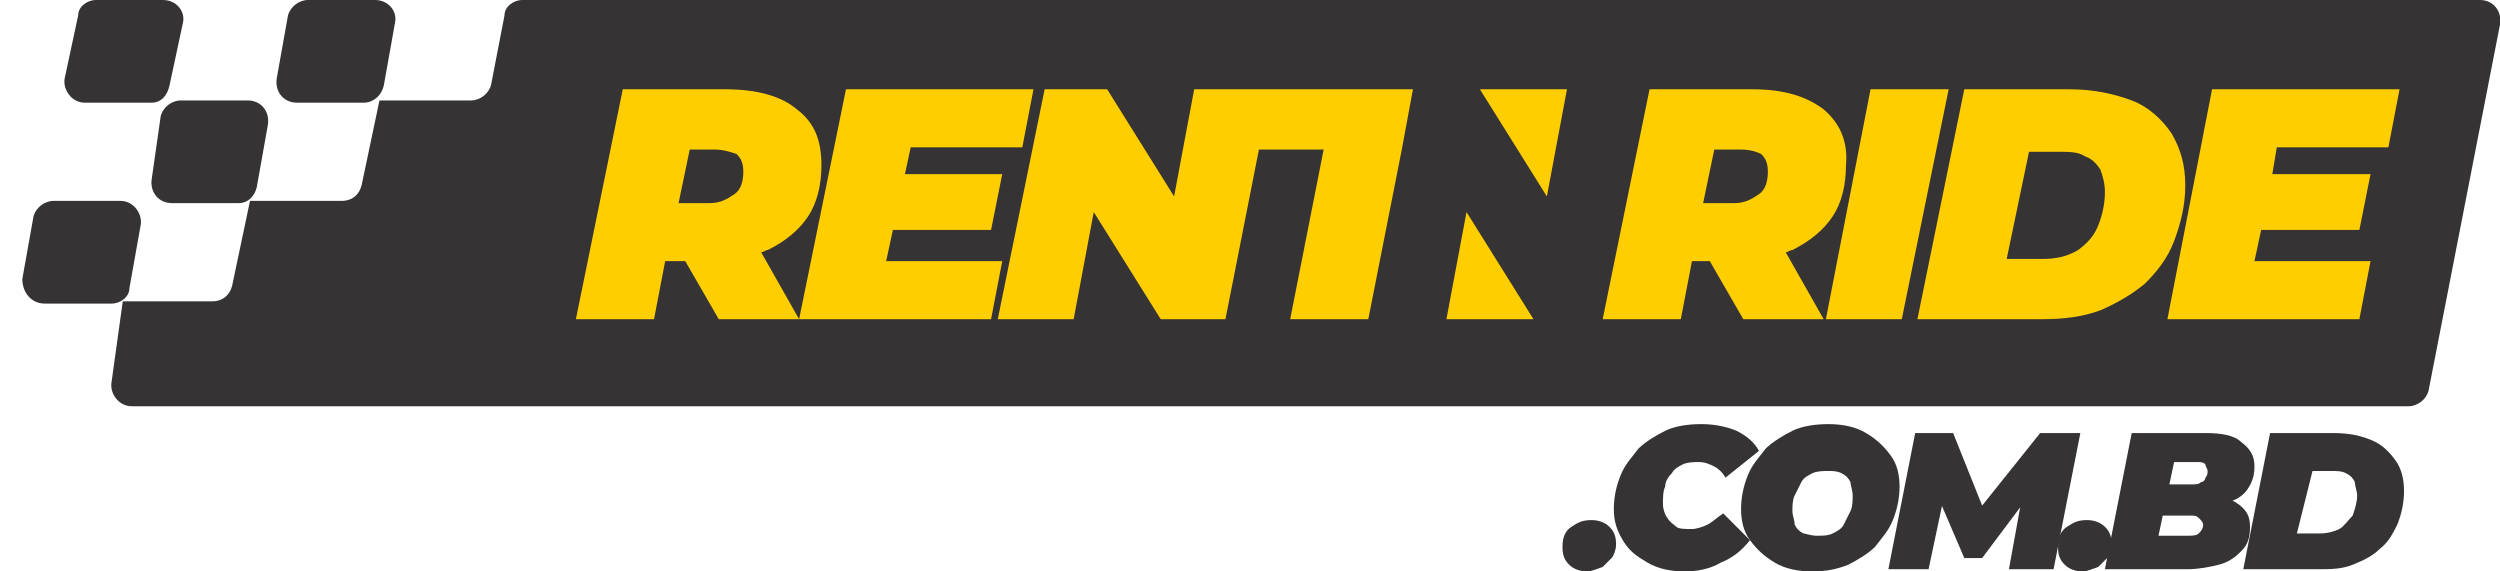 <?xml version="1.0" encoding="utf-8"?>
<!-- Generator: Adobe Illustrator 23.0.5, SVG Export Plug-In . SVG Version: 6.00 Build 0)  -->
<svg version="1.1" id="Layer_1" xmlns="http://www.w3.org/2000/svg" xmlns:xlink="http://www.w3.org/1999/xlink" x="0px" y="0px"
	 viewBox="0 0 112 25.6" style="enable-background:new 0 0 112 25.6;" xml:space="preserve">
<style type="text/css">
	.st0{fill:#353334;}
	.st1{fill:#FFCE00;}
</style>
<g>
	<g>
		<path class="st0" d="M11.5,8.4l0.5-2.8c0.1-0.6-0.3-1.1-0.9-1.1h-3c-0.4,0-0.8,0.3-0.9,0.7L6.8,8C6.7,8.6,7.1,9.1,7.7,9.1h3
			C11.1,9.1,11.4,8.8,11.5,8.4z"/>
		<path class="st0" d="M5.8,12.9l0.5-2.8c0.1-0.5-0.3-1.1-0.9-1.1h-3c-0.4,0-0.8,0.3-0.9,0.7l-0.5,2.8C1,13.1,1.4,13.6,2,13.6h3
			C5.4,13.6,5.8,13.3,5.8,12.9z"/>
		<path class="st0" d="M17.2,3.8L17.7,1c0.1-0.5-0.3-1-0.9-1h-3c-0.4,0-0.8,0.3-0.9,0.7l-0.5,2.8c-0.1,0.6,0.3,1.1,0.9,1.1h3
			C16.7,4.6,17.1,4.3,17.2,3.8z"/>
		<path class="st0" d="M7.6,3.8L8.2,1c0.1-0.5-0.3-1-0.9-1h-3C3.9,0,3.5,0.3,3.5,0.7L2.9,3.5C2.8,4,3.2,4.6,3.8,4.6h3
			C7.2,4.6,7.5,4.3,7.6,3.8z"/>
		<g>
			<path class="st0" d="M22.6,0.7L22,3.8c-0.1,0.4-0.5,0.7-0.9,0.7H17l0,0l-0.8,3.8c-0.1,0.4-0.4,0.7-0.9,0.7h-4.1l0,0l-0.8,3.8
				c-0.1,0.4-0.4,0.7-0.9,0.7h-4l0,0L5,17.1c-0.1,0.5,0.3,1.1,0.9,1.1h102c0.4,0,0.8-0.3,0.9-0.7L112,1.1c0.1-0.6-0.3-1.1-0.9-1.1
				H23.4C23,0,22.6,0.3,22.6,0.7z"/>
		</g>
	</g>
</g>
<g>
	<g>
		<g>
			<path class="st1" d="M81.7,4.9C80.9,4.3,79.9,4,78.5,4h-4.6l-2.1,10.3h3.5l0.5-2.6h0.8l1.5,2.6h3.6l-1.7-3c0.1,0,0.2-0.1,0.3-0.1
				c0.8-0.4,1.4-0.9,1.8-1.5c0.4-0.6,0.6-1.4,0.6-2.3C82.8,6.3,82.4,5.5,81.7,4.9z M78.9,6.9c0.2,0.2,0.3,0.4,0.3,0.8
				c0,0.4-0.1,0.8-0.4,1s-0.6,0.4-1.1,0.4h-1.4l0.5-2.4H78C78.4,6.7,78.7,6.8,78.9,6.9z"/>
			<path class="st1" d="M81.8,14.3L83.8,4h3.5l-2.1,10.3H81.8z"/>
			<path class="st1" d="M85.9,14.3L88,4h4.7c1.1,0,2,0.2,2.8,0.5s1.4,0.9,1.8,1.5c0.4,0.7,0.6,1.4,0.6,2.3c0,0.9-0.2,1.7-0.5,2.5
				s-0.8,1.4-1.3,1.9c-0.6,0.5-1.3,0.9-2,1.2c-0.8,0.3-1.7,0.4-2.6,0.4L85.9,14.3L85.9,14.3z M89.9,11.6h1.6c0.6,0,1.1-0.1,1.6-0.4
				c0.4-0.3,0.7-0.6,0.9-1.1c0.2-0.5,0.3-1,0.3-1.5c0-0.4-0.1-0.7-0.2-1c-0.2-0.3-0.4-0.5-0.7-0.6c-0.3-0.2-0.7-0.2-1.2-0.2h-1.3
				L89.9,11.6z"/>
			<polygon class="st1" points="107,6.6 107.5,4 99.1,4 97.1,14.3 105.7,14.3 106.2,11.7 101,11.7 101.3,10.3 105.7,10.3 106.2,7.8 
				101.8,7.8 102,6.6 			"/>
		</g>
		<g>
			<g>
				<polygon class="st1" points="68.7,14.3 65.7,9.5 64.8,14.3 				"/>
			</g>
			<g>
				<polygon class="st1" points="70.2,4 66.3,4 69.3,8.8 				"/>
			</g>
		</g>
	</g>
	<g>
		<path class="st1" d="M35.7,4.9C35,4.3,33.9,4,32.5,4h-4.6l-2.1,10.3h3.5l0.5-2.6h0.9l1.5,2.6h3.6l-1.7-3c0.1,0,0.2-0.1,0.3-0.1
			c0.8-0.4,1.4-0.9,1.8-1.5s0.6-1.4,0.6-2.3C36.8,6.3,36.5,5.5,35.7,4.9z M33,6.9c0.2,0.2,0.3,0.4,0.3,0.8c0,0.4-0.1,0.8-0.4,1
			c-0.3,0.2-0.6,0.4-1.1,0.4h-1.4l0.5-2.4H32C32.4,6.7,32.7,6.8,33,6.9z"/>
		<path class="st1" d="M39.7,11.7h5.2l-0.5,2.6h-8.6L37.9,4h8.4l-0.5,2.6h-5L39.7,11.7z M40.3,7.8h4.6l-0.5,2.5h-4.6L40.3,7.8z"/>
		<polygon class="st1" points="57,4 57,4 53.5,4 52.6,8.8 49.6,4 46.8,4 44.7,14.3 48.1,14.3 49,9.5 52,14.3 54.9,14.3 56.4,6.7 
			59.3,6.7 57.8,14.3 61.3,14.3 62.8,6.7 62.8,6.7 63.3,4 		"/>
	</g>
</g>
<g>
	<path class="st0" d="M71.1,25.6c-0.3,0-0.6-0.1-0.8-0.3c-0.2-0.2-0.3-0.4-0.3-0.8c0-0.4,0.1-0.7,0.4-0.9s0.5-0.3,0.9-0.3
		c0.3,0,0.6,0.1,0.8,0.3c0.2,0.2,0.3,0.4,0.3,0.8c0,0.2-0.1,0.5-0.2,0.6s-0.3,0.3-0.4,0.4C71.5,25.5,71.3,25.6,71.1,25.6z"/>
	<path class="st0" d="M75.5,25.6c-0.6,0-1.2-0.1-1.7-0.4s-0.8-0.5-1.1-1s-0.4-0.9-0.4-1.4s0.1-1,0.3-1.5c0.2-0.5,0.5-0.8,0.8-1.2
		c0.3-0.3,0.8-0.6,1.2-0.8s1-0.3,1.6-0.3c0.6,0,1.1,0.1,1.6,0.3c0.4,0.2,0.8,0.5,1,0.9l-1.5,1.2c-0.1-0.2-0.3-0.4-0.5-0.5
		c-0.2-0.1-0.4-0.2-0.7-0.2c-0.2,0-0.5,0-0.7,0.1s-0.4,0.2-0.5,0.4c-0.2,0.2-0.3,0.4-0.3,0.6c-0.1,0.2-0.1,0.5-0.1,0.8
		c0,0.2,0.1,0.5,0.2,0.6c0.1,0.2,0.3,0.3,0.4,0.4s0.4,0.1,0.7,0.1c0.2,0,0.5-0.1,0.7-0.2c0.2-0.1,0.4-0.3,0.7-0.5l1.2,1.2
		c-0.4,0.5-0.8,0.8-1.3,1C76.6,25.5,76,25.6,75.5,25.6z"/>
	<path class="st0" d="M81.2,25.6c-0.6,0-1.2-0.1-1.7-0.4s-0.8-0.6-1.1-1c-0.3-0.4-0.4-0.9-0.4-1.4s0.1-1,0.3-1.5
		c0.2-0.5,0.5-0.8,0.8-1.2c0.3-0.3,0.8-0.6,1.2-0.8s1-0.3,1.6-0.3c0.6,0,1.2,0.1,1.7,0.4s0.8,0.6,1.1,1c0.3,0.4,0.4,0.9,0.4,1.4
		c0,0.5-0.1,1-0.3,1.5c-0.2,0.5-0.5,0.8-0.8,1.2c-0.3,0.3-0.8,0.6-1.2,0.8C82.3,25.5,81.8,25.6,81.2,25.6z M81.4,24
		c0.3,0,0.5,0,0.7-0.1s0.4-0.2,0.5-0.4s0.2-0.4,0.3-0.6c0.1-0.2,0.1-0.5,0.1-0.7c0-0.2-0.1-0.5-0.1-0.6c-0.1-0.2-0.2-0.3-0.4-0.4
		s-0.4-0.1-0.6-0.1s-0.5,0-0.7,0.1c-0.2,0.1-0.4,0.2-0.5,0.4s-0.2,0.4-0.3,0.6c-0.1,0.2-0.1,0.5-0.1,0.7c0,0.2,0.1,0.4,0.1,0.6
		c0.1,0.2,0.2,0.3,0.4,0.4C80.9,23.9,81.1,24,81.4,24z"/>
	<path class="st0" d="M84.6,25.5l1.2-6.1h1.7l1.6,4h-0.9l3.2-4h1.8l-1.2,6.1H90l0.6-3.3l0.3,0l-2.1,2.8H88l-1.2-2.8l0.3,0l-0.7,3.3
		L84.6,25.5L84.6,25.5z"/>
	<path class="st0" d="M93.3,25.6c-0.3,0-0.6-0.1-0.8-0.3c-0.2-0.2-0.3-0.4-0.3-0.8c0-0.4,0.1-0.7,0.4-0.9s0.5-0.3,0.9-0.3
		c0.3,0,0.6,0.1,0.8,0.3c0.2,0.2,0.3,0.4,0.3,0.8c0,0.2-0.1,0.5-0.2,0.6s-0.3,0.3-0.4,0.4C93.7,25.5,93.5,25.6,93.3,25.6z"/>
	<path class="st0" d="M94.3,25.5l1.2-6.1h3.3c0.7,0,1.3,0.1,1.6,0.4c0.4,0.3,0.6,0.6,0.6,1.1c0,0.4-0.1,0.7-0.3,1
		c-0.2,0.3-0.5,0.5-0.9,0.6c-0.4,0.1-0.8,0.2-1.3,0.2l0.3-0.5c0.6,0,1.1,0.1,1.5,0.4c0.4,0.3,0.5,0.6,0.5,1c0,0.5-0.1,0.8-0.4,1.1
		s-0.6,0.5-1,0.6s-0.9,0.2-1.4,0.2L94.3,25.5L94.3,25.5z M96.7,24H98c0.2,0,0.4,0,0.5-0.1s0.2-0.2,0.2-0.4c0-0.1-0.1-0.2-0.2-0.3
		s-0.2-0.1-0.3-0.1h-1.5l0.3-1.4h1.2c0.2,0,0.3,0,0.4-0.1c0.1,0,0.2-0.1,0.2-0.2c0.1-0.1,0.1-0.2,0.1-0.3c0-0.1-0.1-0.2-0.1-0.3
		c-0.1-0.1-0.2-0.1-0.4-0.1h-1L96.7,24z"/>
	<path class="st0" d="M100.5,25.5l1.2-6.1h2.8c0.7,0,1.2,0.1,1.7,0.3s0.8,0.5,1.1,0.9s0.4,0.9,0.4,1.4c0,0.5-0.1,1-0.3,1.5
		c-0.2,0.4-0.4,0.8-0.8,1.1c-0.3,0.3-0.7,0.5-1.2,0.7s-1,0.2-1.5,0.2C103.8,25.5,100.5,25.5,100.5,25.5z M102.9,23.9h1
		c0.4,0,0.7-0.1,0.9-0.2s0.4-0.4,0.6-0.6c0.1-0.3,0.2-0.6,0.2-0.9c0-0.2-0.1-0.4-0.1-0.6c-0.1-0.2-0.2-0.3-0.4-0.4
		c-0.2-0.1-0.4-0.1-0.7-0.1h-0.8L102.9,23.9z"/>
</g>
</svg>
